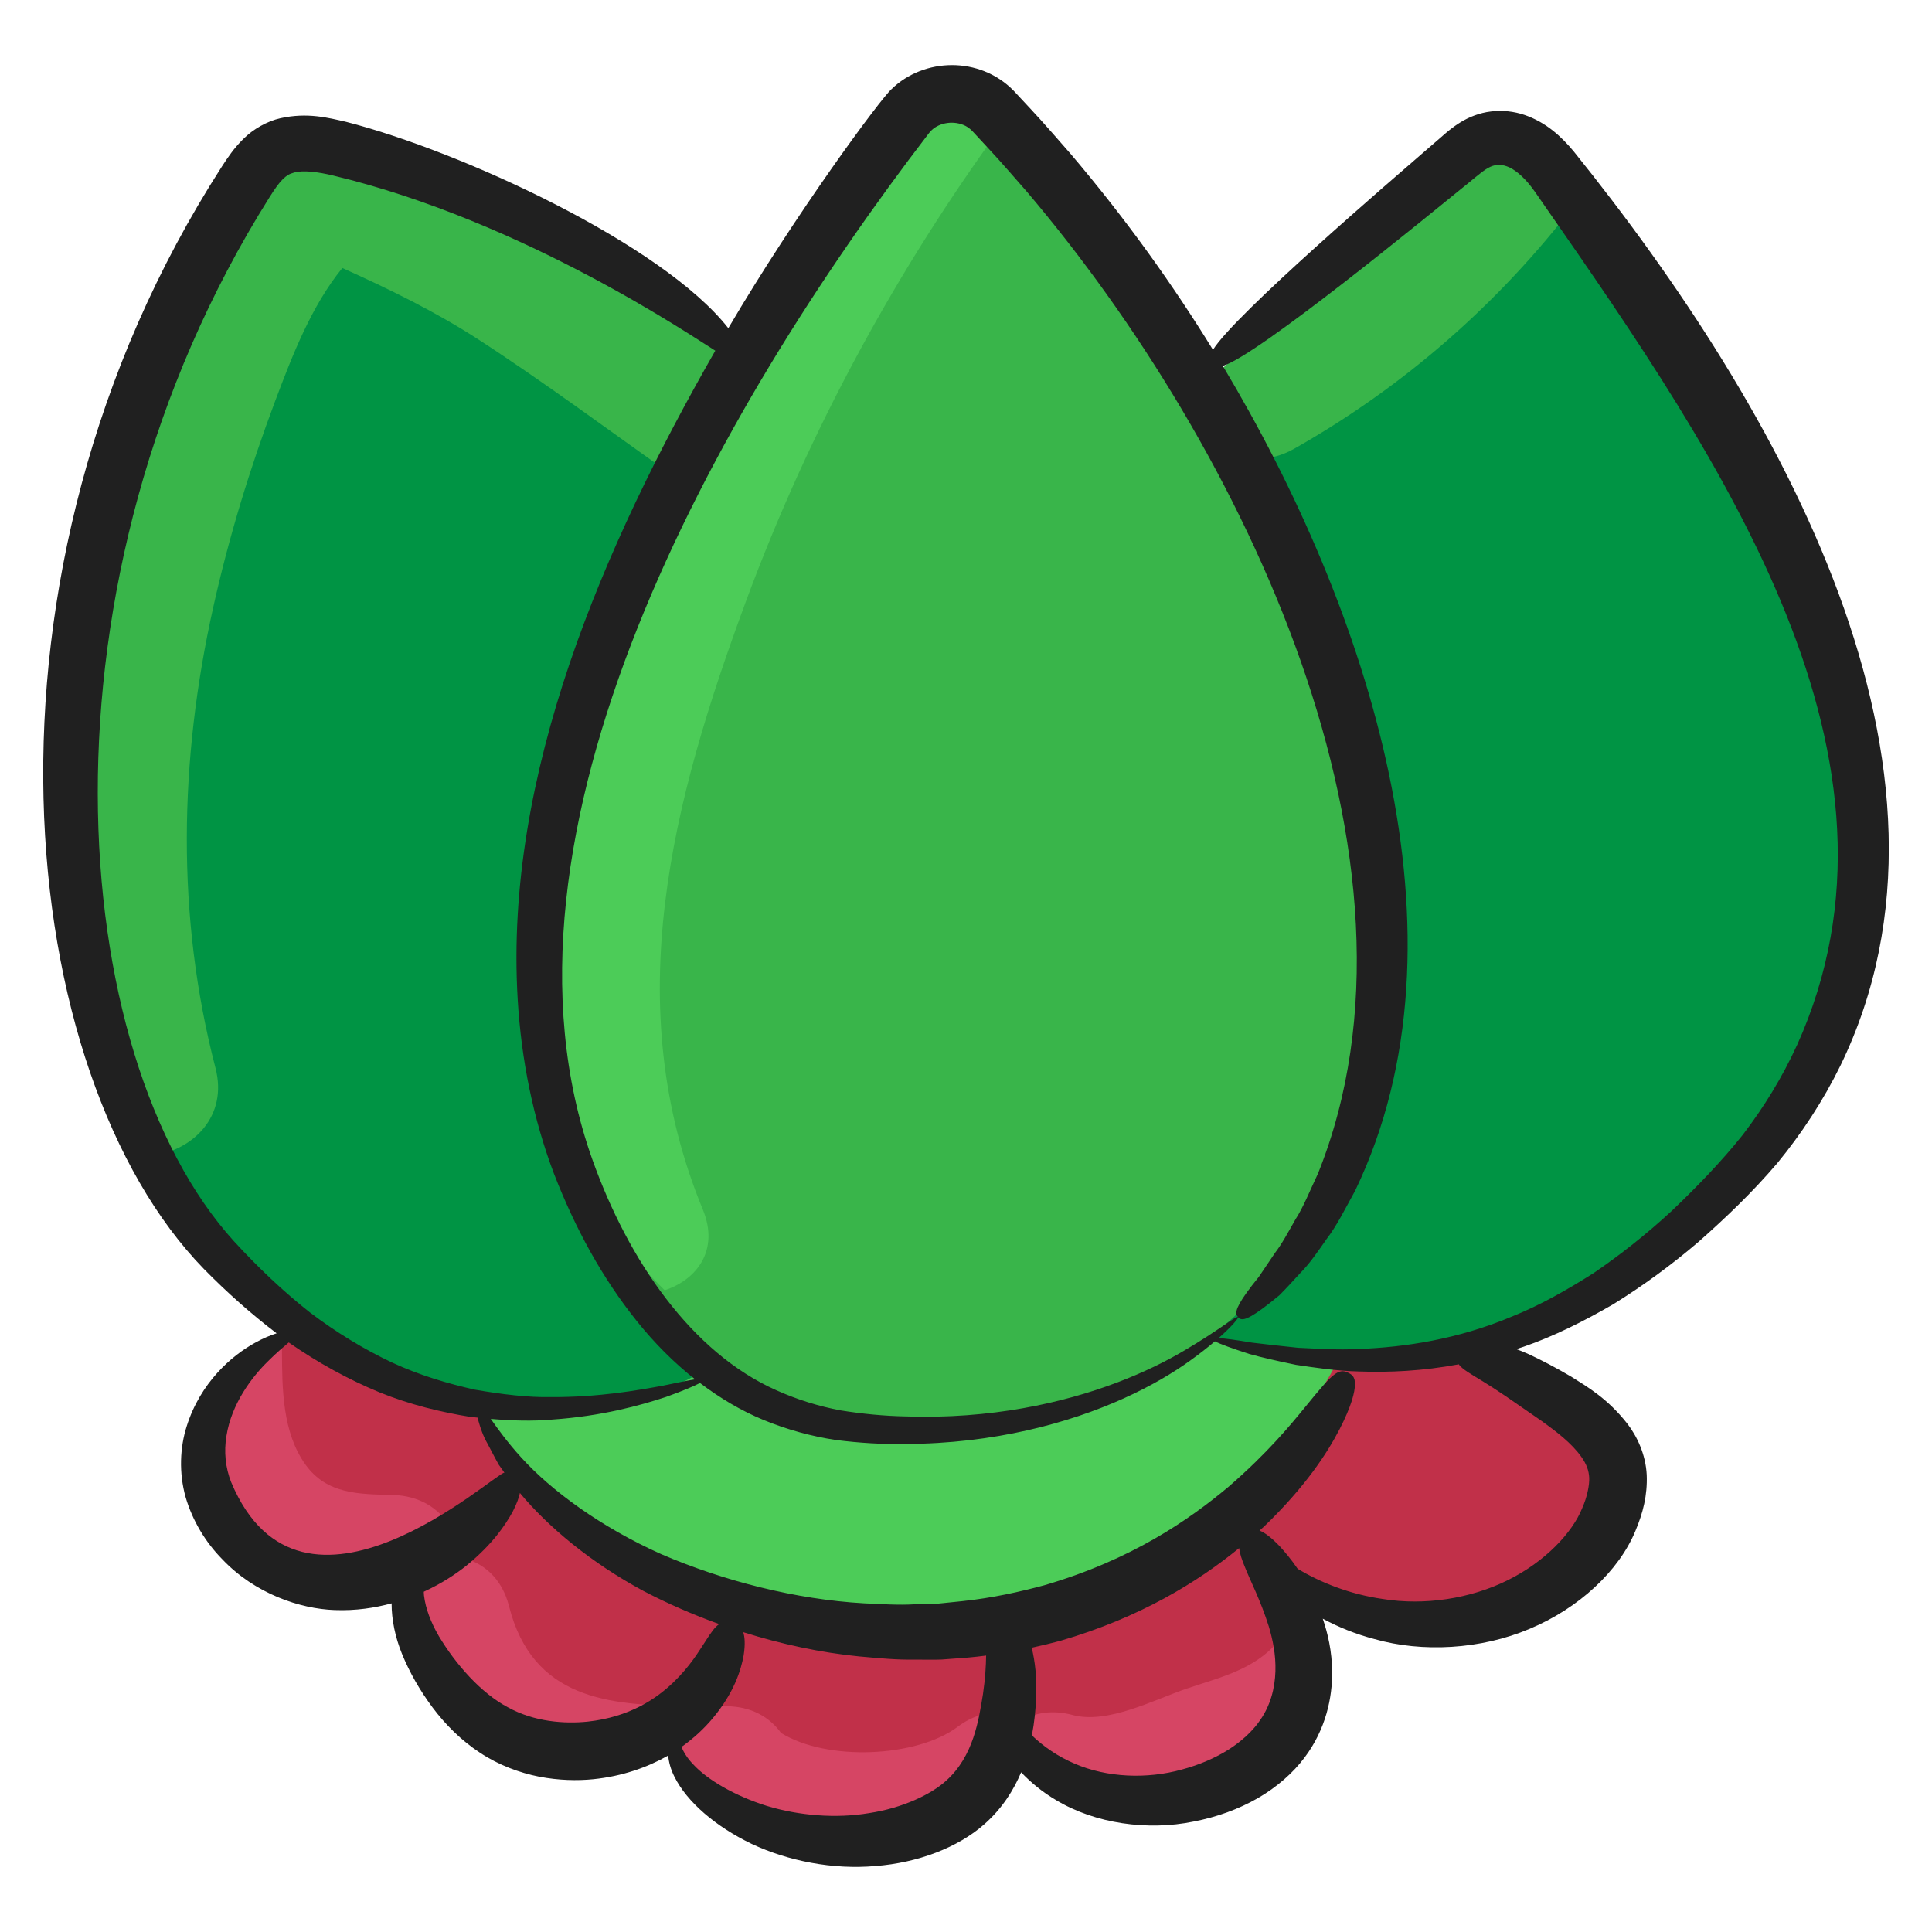 <svg id="Layer_1" enable-background="new 0 0 136 136" height="512" viewBox="0 0 136 136" width="512" xmlns="http://www.w3.org/2000/svg"><g><g><path d="m113.749 105.457c-.99 4.55-6.15 8.34-12 8.83-5.85.48-11.9-2.39-14.07-6.68l.01.3c1.51 2.08 2.88 4.25 3.6 6.57.03.09.06.19.09.29.68 2.44.56 5.07-.87 7.3-2.27 3.55-8 5.49-12.86 4.35-3.09-.73-5.6-2.65-6.87-4.97-.35 1.86-1.04 3.67-2.45 5.08-1.39 1.39-3.37 2.28-5.44 2.73-4.54.98-9.61-.13-13.08-2.86-1.42-1.12-2.65-2.72-2.3-4.36l.98-1.95.1-.18c-.07.06-.13.12-.19.18-.71.7-1.52 1.31-2.43 1.8-3.04 1.66-7.11 1.9-10.26.41-2.21-1.05-3.85-2.82-5.09-4.71-1.06-1.6-1.88-3.37-1.91-5.21-.01-.73.12-1.47.39-2.17-1.8.81-3.82 1.23-5.82 1.08-4.58-.35-8.48-3.89-8.93-7.85-.41-3.6 1.89-7.24 5.43-9.13.36-.21.74-.38 1.13-.54l81.61 1.52c2.1.21 3.89 1.26 5.57 2.27 2.52 1.51 5.24 3.28 5.73 5.74.14.72.08 1.45-.07 2.16z" fill="#c13049"/></g><g><path d="m32.978 96.916c5.677 14.064 26.281 21.925 42.068 16.049 11.469-4.269 19.097-14.241 22.272-24.711" fill="#4ccc58"/></g><g><path d="m60.779 59.157c-.08 11-1.76 22.55-7.07 32.34-.64 1.16-1.26 2.12-1.92 2.91-2.09 2.51-4.54 3.47-8.6 4.47-4.62 1.14-9.74.95-14.24-.64-8.28-2.92-14.15-9.36-18.06-16.92-2.15-4.13-3.7-8.6-4.74-13.02-1.65-7-1.92-14.33-1.02-21.46.8-6.25 2.47-12.37 4.75-18.25 1.91-4.94 4.39-12.84 8.39-16.49 3.51-3.21 9.8.08 13.48 1.56 5.75 2.29 11.17 5.29 16.59 8.28.25.14.5.27.75.41 1.37.75 2.58 1.67 3.65 2.72.49.48.95.98 1.37 1.51.01.01.02.03.03.04 6.48 8.03 6.72 21.81 6.64 32.54z" fill="#009444"/></g><g><path d="m122.151 82.674c-8.97 9.61-33.93 20.58-42.75 5.71l2.24-58.1c.71-.68 1.43-1.37 2.14-2.05 6.12-5.88 12.16-11.65 18.68-17.17.68-.58 1.43-1.2 2.47-1.33 2.03-.27 3.59 1.32 4.55 2.68.48.67.95 1.34 1.43 2.02 7.44 10.53 14.7 21.24 18.13 32.69 3.66 12.17 2.51 25.49-6.89 35.55z" fill="#009444"/></g><g><path d="m110.882 14.345c-5.38 7.02-12.03 12.86-19.79 17.25-3.43 1.93-6.63-.52-7.34-3.45 6.12-5.88 12.16-11.65 18.68-17.17.68-.58 1.43-1.2 2.47-1.33 2.03-.27 3.59 1.32 4.55 2.68.48.67.95 1.34 1.43 2.02z" fill="#39b54a"/></g><g><path d="m47.539 33.596c-4.61-3.25-9.15-6.64-13.88-9.71-3.03-1.96-6.27-3.54-9.56-5.02-2.19 2.69-3.52 6.16-4.72 9.34-1.78 4.74-3.27 9.6-4.37 14.55-2.39 10.73-2.62 21.74.16 32.42.89 3.41-1.59 5.74-4.28 6.14-2.15-4.13-3.7-8.6-4.74-13.02-1.65-7-1.92-14.33-1.02-21.46.8-6.25 2.47-12.37 4.75-18.25 1.91-4.94 4.39-12.84 8.39-16.49 3.51-3.21 9.8.08 13.48 1.56 5.75 2.29 11.17 5.29 16.59 8.28 1.42 1.01 2.83 2.02 4.25 3.02.05.04.1.07.15.11.59.45 1.05.96 1.37 1.51.01.01.02.03.03.04 2.36 4.08-2.02 10.2-6.6 6.98z" fill="#39b54a"/></g><g><path d="m96.033 78.037c-1.391 5.381-4.859 10.733-9.33 14.804-2.951 2.681-6.339 4.805-9.856 5.997-5.374 1.83-10.77 2.233-16.336 1.201-4.798-.889-8.65-1.64-12.358-5.257-5.908-5.764-8.882-15.381-9.897-23.386-1.262-9.948 2.305-20.165 6.23-29.14 5.097-11.646 11.684-22.696 19.553-32.863 1.431-1.847 4.421-1.986 6.051-.278.119.119.229.238.338.367 10.333 10.971 18.272 23.947 23.16 37.897 3.398 9.69 5.057 20.572 2.444 30.659z" fill="#39b54a"/></g><g><path d="m52.529 42.276c-5.21 14.08-9.01 28.44-3.05 42.88 1.17 2.85-.43 4.93-2.69 5.67-1.7-1.69-3.55-3.63-4.41-5.62-1.95-4.52-3.5-9.22-4.12-14.14-1.27-10.02 2.32-20.31 6.27-29.35 5.13-11.73 11.76-22.86 19.68-33.1 1.44-1.86 4.45-2 6.09-.28.12.12.23.24.34.37-7.53 10.28-13.69 21.63-18.11 33.57z" fill="#4ccc58"/></g><g><path d="m114.915 36.839c-.978-.898-2.181-1.465-3.536-1.465h-.167c-1.282 0-2.629.558-3.536 1.465-.867.867-1.52 2.29-1.464 3.535.058 1.293.483 2.634 1.464 3.536.978.898 2.181 1.464 3.536 1.464h.167c1.282 0 2.629-.558 3.536-1.464.867-.867 1.52-2.29 1.464-3.536-.058-1.293-.483-2.634-1.464-3.535z" fill="#009444"/></g><g><path d="m48.399 120.086c-.71.7-1.52 1.31-2.43 1.8-3.04 1.66-7.11 1.9-10.26.41-2.21-1.05-3.85-2.82-5.09-4.71-1.06-1.6-1.88-3.37-1.91-5.21-.01-.73.12-1.47.39-2.17-1.8.81-3.82 1.23-5.82 1.08-4.58-.35-8.48-3.89-8.93-7.85-.41-3.6 1.89-7.24 5.43-9.13.05.25.07.52.07.8.01 2.66.03 5.74 1.66 8 1.51 2.09 3.76 2.07 6.14 2.13 1.87.05 3.2.92 3.98 2.14.2.32.37.66.5 1.01.15.4.25.82.3 1.24 1.54.34 2.89 1.42 3.4 3.43 1.66 6.56 7.03 7 12.57 7.03z" fill="#d64564"/></g><g><path d="m90.509 122.066c-2.27 3.55-8 5.49-12.86 4.35-3.09-.73-5.6-2.65-6.87-4.97-.35 1.86-1.04 3.67-2.45 5.08-1.39 1.39-3.37 2.28-5.44 2.73-4.54.98-9.61-.13-13.08-2.86-1.42-1.12-2.65-2.72-2.3-4.36l.98-1.95c.89.01 1.78.01 2.66.02 1.76.02 3.04.78 3.83 1.88 3.26 2.02 9.55 1.72 12.42-.42 1.03-.78 2.05-1.05 2.99-.95.18.02.35.05.52.09.35.09.69.22 1 .4.98-.55 2.2-.76 3.6-.38 2.47.66 5.73-1.08 8.03-1.86 2.36-.8 4.71-1.32 6.38-3.26.43-.5.89-.88 1.37-1.13.03.09.06.19.09.29.68 2.44.56 5.07-.87 7.3z" fill="#d64564"/></g><path d="m110.79 10.67c-.862-1.039-1.939-2.052-3.463-2.576-.75-.257-1.592-.349-2.37-.248-.799.09-1.559.398-2.14.757-.589.359-1.034.753-1.396 1.072-.354.306-.701.606-1.04.899-2.249 1.953-13.476 11.569-14.995 14.052-2.785-4.523-6.08-9.16-10.035-13.811-2.238-2.558-1.993-2.28-4.014-4.447-2.392-2.421-6.3-2.305-8.571-.101-.76.661-6.687 8.655-11.497 16.834-4.651-5.922-18.749-12.432-26.909-14.526-1.246-.283-2.72-.677-4.618-.254-.936.205-1.932.778-2.597 1.445-.684.665-1.141 1.366-1.521 1.95-18.521 28.774-14.548 63.976-1.279 77.602 1.636 1.667 3.35 3.187 5.127 4.539-.438.138-.951.349-1.525.669-1.643.905-3.831 2.79-4.8 5.858-.485 1.508-.558 3.304-.082 5.002.489 1.673 1.413 3.189 2.576 4.368 2.297 2.429 5.479 3.5 7.92 3.583 1.496.056 2.824-.152 4.006-.472-.003 1.167.26 2.396.727 3.548.547 1.338 1.259 2.574 2.157 3.784.898 1.201 2.022 2.324 3.333 3.181 1.303.869 2.797 1.42 4.169 1.689 1.384.265 2.686.29 3.807.179 2.048-.208 3.79-.834 5.201-1.625.026-.015.047-.031.072-.046.044.453.173.968.443 1.497.887 1.78 2.895 3.502 5.443 4.729 2.563 1.204 5.712 1.82 8.703 1.556 2.976-.226 5.81-1.295 7.674-2.949 1.271-1.118 2.073-2.428 2.585-3.648.69.722 1.505 1.396 2.455 1.954 2.758 1.664 6.462 2.174 9.687 1.512 1.626-.312 3.168-.872 4.514-1.643 1.342-.777 2.485-1.774 3.297-2.865 1.503-1.99 1.956-4.229 1.94-6.031-.012-1.463-.304-2.704-.66-3.741 1.082.582 2.299 1.083 3.632 1.432 3.369.96 7.49.743 10.937-.721 3.445-1.438 6.268-4.064 7.435-6.88.54-1.28.856-2.52.801-3.946-.07-1.464-.7-2.757-1.373-3.622-1.384-1.764-2.798-2.578-3.937-3.297-1.166-.686-2.088-1.159-2.958-1.569-.322-.149-.614-.261-.907-.374.171-.059.341-.107.512-.169 2.11-.725 4.207-1.776 6.302-2.987 2.055-1.273 4.081-2.745 6.019-4.405 1.915-1.696 3.771-3.462 5.536-5.531 1.71-2.082 3.224-4.386 4.439-6.861 10.148-20.888-4.222-46.283-18.761-64.345zm-94.339 76.686c-11.838-13.063-14.518-46.389 2.515-73.462.361-.579.67-1.014.944-1.283.284-.271.464-.376.786-.463.634-.183 1.686-.05 2.745.206 13.458 3.213 25.454 11.44 26.911 12.333-7.863 13.734-14.861 29.809-13.91 45.653.25 4.244 1.091 8.421 2.551 12.273 1.492 3.852 3.405 7.364 5.863 10.419 1.215 1.515 2.586 2.892 4.073 4.065-.5.079-1.249.233-2.237.44-1.859.343-4.56.823-7.888.809-1.663.032-3.47-.194-5.373-.521-1.887-.424-3.871-1.001-5.837-1.913-1.958-.925-3.909-2.105-5.792-3.535-1.858-1.465-3.648-3.159-5.351-5.021zm-.178 16.98c-.404-1.022-.52-2.154-.331-3.263.355-2.241 1.769-4.128 2.944-5.269.561-.564 1.069-.984 1.439-1.303 2.071 1.439 4.222 2.614 6.37 3.503 2.179.886 4.362 1.402 6.411 1.736.172.02.338.033.508.051.026.093.046.172.077.275.129.451.305 1.0.635 1.573.155.294.321.609.497.942.09.167.183.338.279.514.115.162.233.327.354.497.016.024.036.048.052.072-.67.012-14.256 12.547-19.233.675zm31.125 14.092c-1.195 1.15-3.07 2.443-6.044 2.765-1.604.161-3.74.027-5.616-1.018-1.898-1.004-3.671-3.038-4.846-5.003-.571-.976-.934-1.949-1.045-2.856-.011-.091-.009-.179-.015-.269 1.219-.56 2.223-1.214 3.015-1.849 1.857-1.524 2.735-2.867 3.242-3.784.292-.57.44-.988.509-1.318 1.989 2.392 5.007 4.912 8.711 6.905 1.668.872 3.459 1.656 5.32 2.325-.001 0-.001 0-.002.001-.28.181-.564.562-.994 1.247-.447.67-1.026 1.691-2.234 2.854zm21.8.807c-.3 1.819-.653 4.371-2.592 6.113-1.065.969-3.073 1.926-5.421 2.282-2.332.395-4.955.18-7.213-.508-2.245-.703-4.189-1.844-5.175-2.923-.427-.437-.668-.863-.828-1.224.903-.64 1.622-1.33 2.186-2 1.526-1.821 2.003-3.406 2.192-4.439.125-.786.081-1.303-.028-1.642 2.665.84 5.435 1.44 8.176 1.709 1.32.114 2.621.25 3.902.221.639-.001 1.271.021 1.893-.004.623-.047 1.235-.093 1.837-.137.439-.036.864-.089 1.289-.142-.008.691-.055 1.562-.218 2.695zm19.373 2.043c-.464.624-1.167 1.294-2.088 1.882-.924.582-2.053 1.075-3.28 1.402-2.462.685-5.276.575-7.548-.409-1.193-.505-2.21-1.217-3.017-1.993.186-.97.261-1.834.298-2.599.065-1.452-.078-2.642-.312-3.571.699-.153 1.378-.314 2.007-.484 5.648-1.644 9.689-4.154 12.595-6.529.043.345.178.805.458 1.457.364.914 1.043 2.198 1.629 4.049.276.927.505 1.98.468 3.171-.038 1.176-.342 2.477-1.212 3.623zm19.989-21.222c.951.686 2.072 1.522 2.764 2.508.351.497.52.947.545 1.452.026.537-.153 1.383-.49 2.141-.689 1.726-2.606 3.776-5.243 5.078-2.635 1.309-5.867 1.799-8.8 1.323-2.362-.336-4.441-1.191-5.991-2.128-.466-.683-.899-1.183-1.252-1.575-.641-.667-1.087-.982-1.431-1.113.111-.101.235-.206.342-.306 2.94-2.838 4.445-5.19 5.295-6.831.848-1.652 1.075-2.61 1.081-3.155.009-.543-.216-.689-.469-.813-.252-.124-.511-.207-.943.093-.427.301-1.014.991-2.079 2.301-1.066 1.302-2.645 3.231-5.397 5.619-2.772 2.323-6.821 5.144-12.975 6.94-1.695.456-3.636.896-5.787 1.122-.539.055-1.087.111-1.644.168-.56.038-1.132.032-1.71.053-1.157.069-2.346-.017-3.555-.07-4.839-.273-9.911-1.588-14.246-3.449-4.314-1.925-7.794-4.514-9.874-6.805-.968-1.061-1.654-2.013-2.154-2.727 1.526.13 2.969.167 4.302.048 3.5-.237 6.226-.994 8.054-1.601 1.143-.412 1.945-.75 2.373-.975 1.4 1.062 2.895 1.952 4.461 2.598 1.683.693 3.4 1.157 5.089 1.413 1.704.217 3.315.308 4.877.281 3.127-.008 6.029-.377 8.616-.961 5.187-1.17 9.072-3.182 11.456-4.905.699-.5 1.27-.954 1.745-1.359.367.191 1.192.493 2.436.894.885.248 1.986.495 3.272.762 1.299.187 2.783.429 4.45.467 2.09.078 4.48-.032 7.014-.506.018.024.028.048.05.073.245.291.718.567 1.592 1.098.439.269.978.611 1.668 1.08.708.489 1.552 1.071 2.558 1.766zm17.932-26.474c-1.031 2.254-2.331 4.371-3.823 6.316-1.515 1.9-3.277 3.708-5.014 5.363-1.771 1.634-3.615 3.087-5.483 4.361-1.902 1.209-3.806 2.28-5.731 3.05-3.826 1.615-7.598 2.166-10.759 2.287-1.588.084-3.028-.028-4.3-.083-1.263-.135-2.36-.249-3.254-.364-1.081-.182-1.875-.292-2.343-.32.975-.861 1.416-1.426 1.368-1.474-.115-.132-1.343.923-3.82 2.371-2.459 1.456-6.305 3.154-11.325 4.042-2.505.443-5.296.68-8.282.575-1.494-.029-3.042-.179-4.558-.424-1.523-.285-3.043-.754-4.517-1.415-5.959-2.652-10.402-9.095-12.953-16.242-8.175-22.958 8.767-52.79 23.642-72.184.077-.105.114-.141.142-.169.035-.033.056-.079.098-.107.574-.55 1.591-.704 2.389-.301.173.094.322.208.453.336 2.097 2.263 1.652 1.769 3.832 4.259 15.351 18.055 29.327 47.197 20.524 69.15-.581 1.223-1.019 2.35-1.591 3.235-.522.916-.953 1.728-1.437 2.353-.444.659-.819 1.215-1.135 1.683-.355.437-.637.803-.857 1.111-.884 1.233-.793 1.521-.604 1.729s.442.334 1.73-.613c.322-.237.71-.542 1.178-.931.427-.426.914-.955 1.493-1.589.61-.612 1.174-1.428 1.833-2.375.711-.919 1.287-2.096 2.009-3.404 8.563-17.822.883-41.018-9.319-58.048 2.475-.736 14.686-10.775 16.702-12.405.693-.539 1.49-1.266 1.955-1.524.254-.141.444-.201.656-.218.231-.02.442.01.689.1.49.167 1.116.676 1.68 1.398.26.33.597.838.937 1.322 12.612 18.137 26.89 38.984 17.796 59.153z" fill="#202020"/></g></svg>